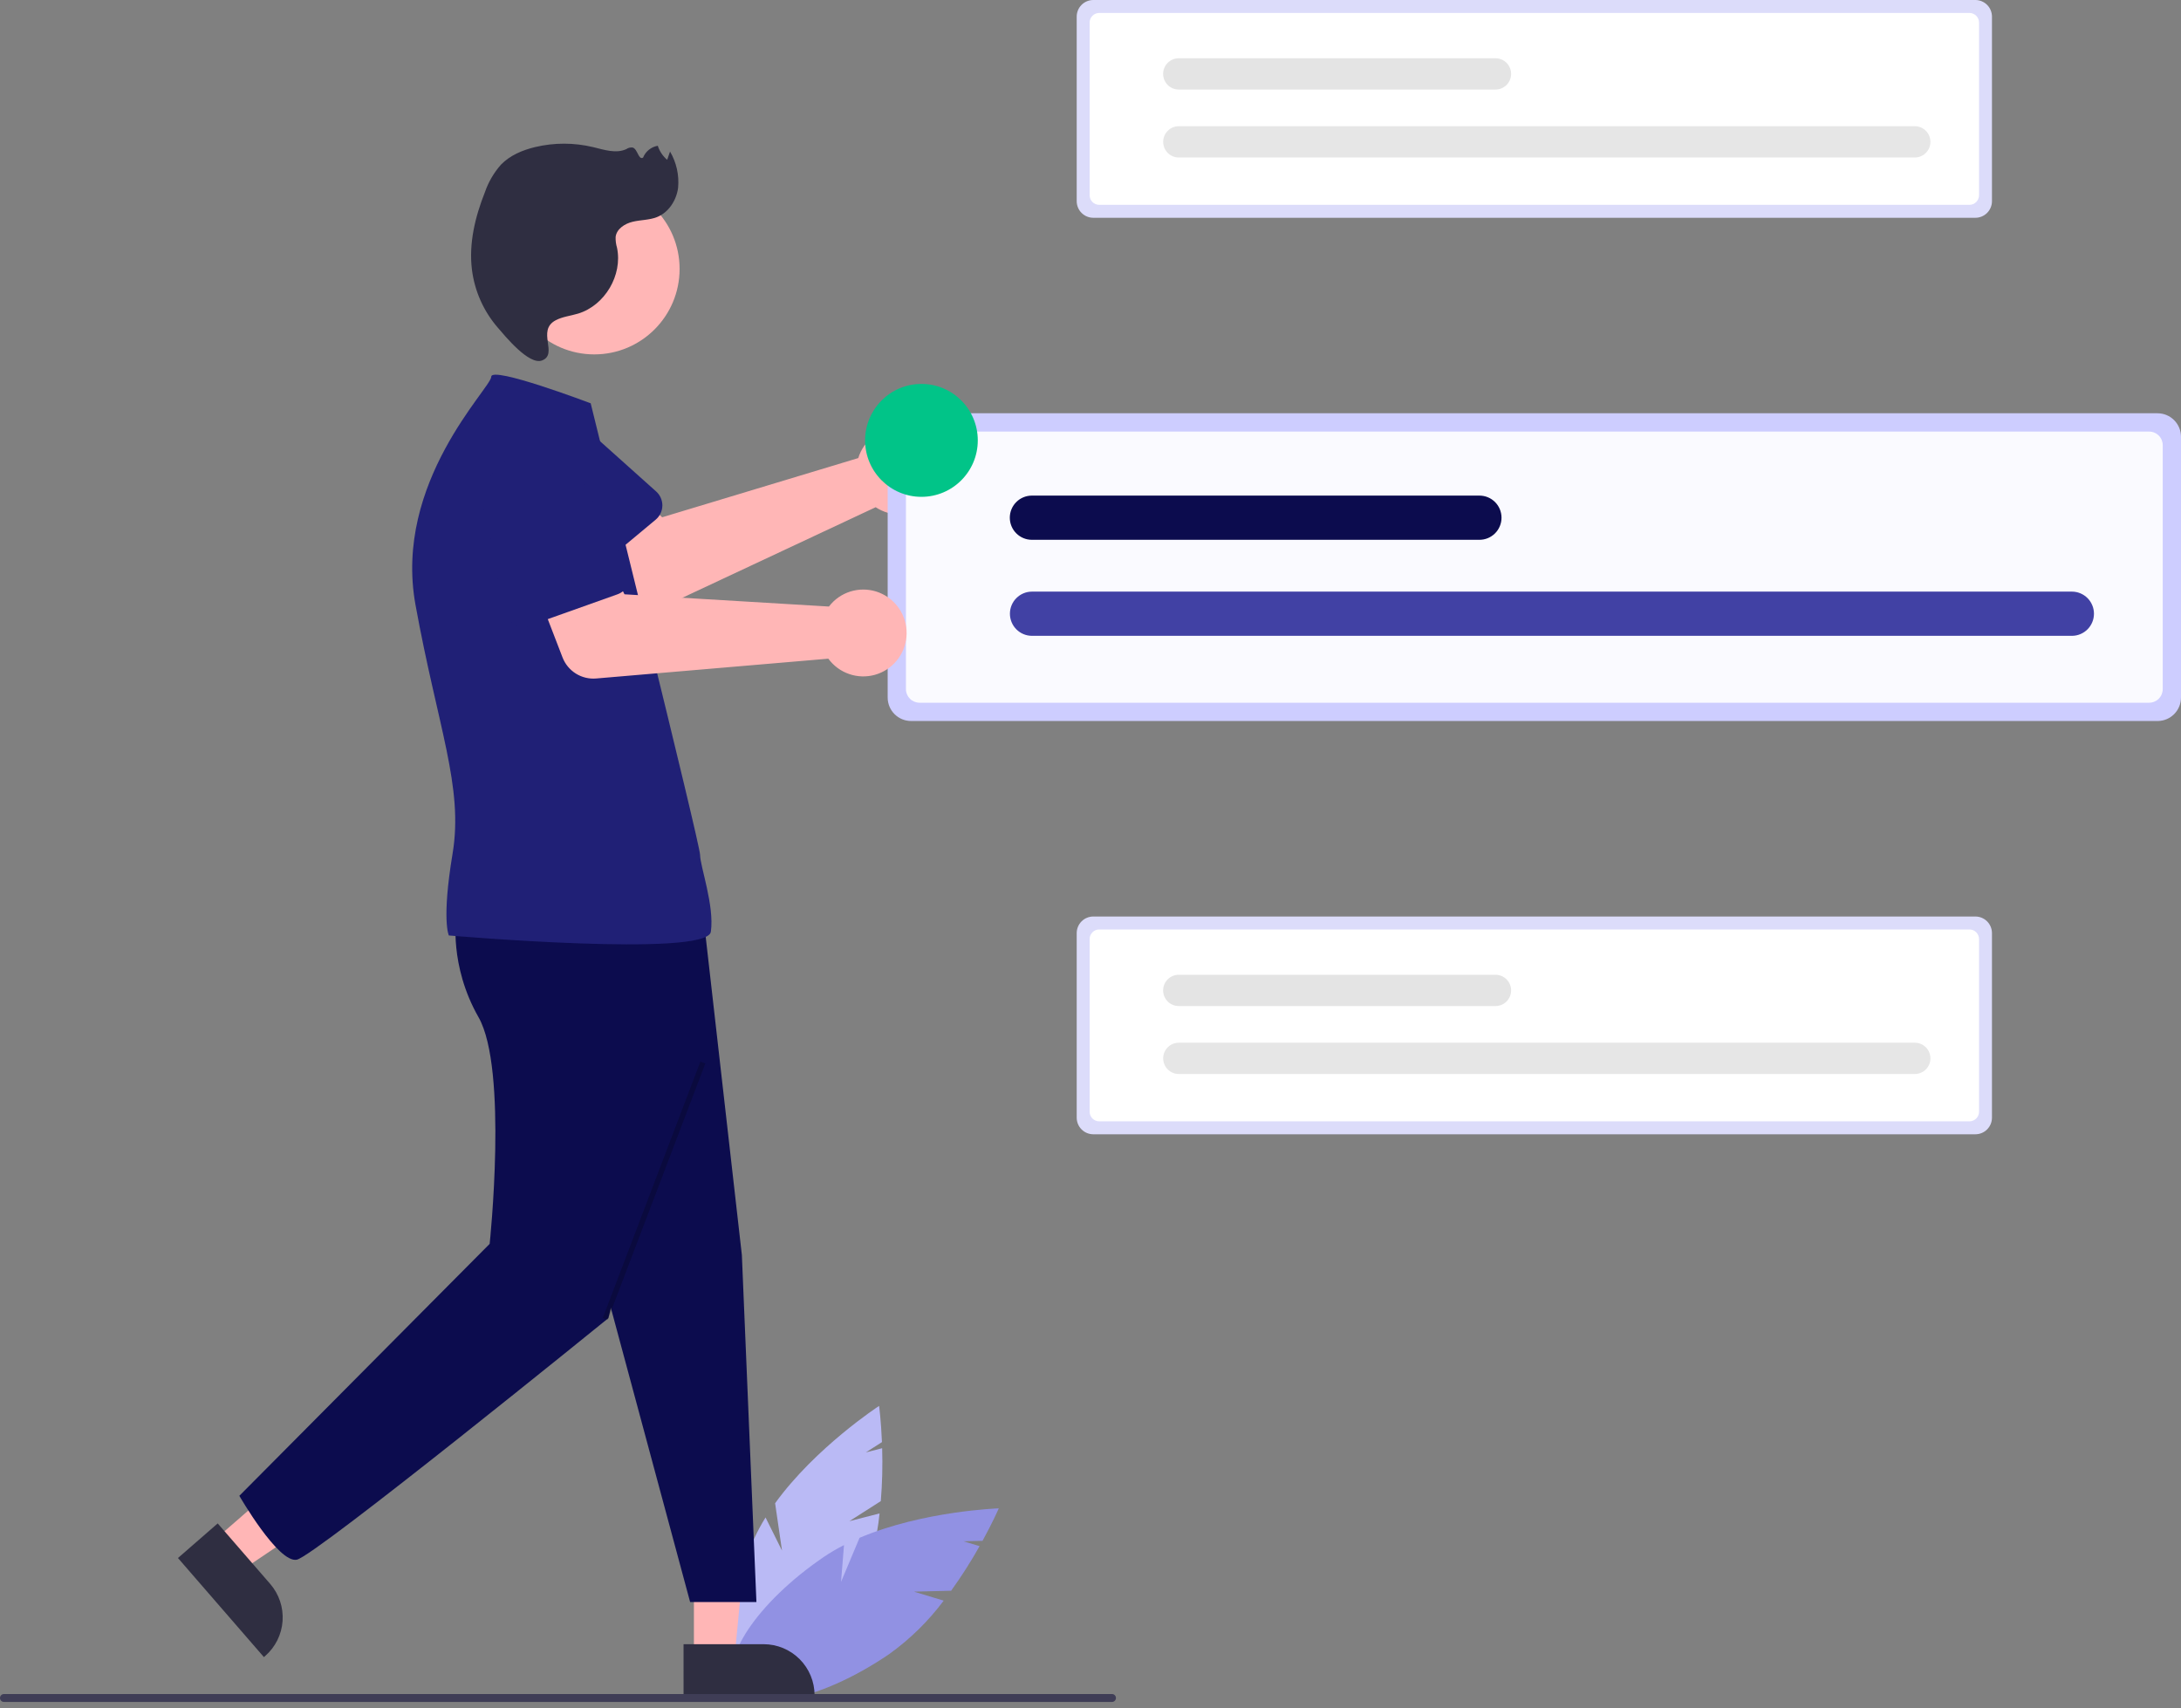 <svg width="300" height="235" viewBox="0 0 300 235" fill="none" xmlns="http://www.w3.org/2000/svg">
<rect x="0" y="0" width="300" height="235" fill="#808080" stroke="none"/>
<g clip-path="url(#clip0)">
<path d="M118.402 62.136C118.264 62.419 118.149 62.713 118.057 63.014L91.083 71.159L86.089 66.471L78.042 73.098L86.078 82.259C86.727 82.999 87.599 83.508 88.561 83.71C89.524 83.911 90.526 83.795 91.416 83.377L120.45 69.774C121.459 70.444 122.649 70.79 123.859 70.767C125.07 70.743 126.245 70.351 127.227 69.642C128.21 68.933 128.954 67.941 129.36 66.798C129.766 65.655 129.816 64.415 129.502 63.244C129.188 62.072 128.525 61.024 127.602 60.239C126.678 59.453 125.539 58.969 124.334 58.848C123.129 58.728 121.916 58.978 120.856 59.566C119.797 60.153 118.941 61.05 118.402 62.136L118.402 62.136Z" fill="#FFB6B6"/>
<path d="M90.188 71.489L80.264 79.763C79.982 79.999 79.652 80.17 79.297 80.267C78.943 80.363 78.572 80.381 78.21 80.321C77.847 80.261 77.502 80.123 77.198 79.917C76.893 79.71 76.637 79.441 76.446 79.127L69.751 68.112C68.558 66.658 67.989 64.789 68.169 62.915C68.349 61.041 69.263 59.315 70.71 58.115C72.158 56.915 74.022 56.339 75.892 56.514C77.763 56.688 79.489 57.598 80.691 59.044L90.257 67.611C90.531 67.856 90.748 68.158 90.895 68.495C91.042 68.833 91.115 69.198 91.109 69.566C91.102 69.934 91.016 70.296 90.858 70.628C90.699 70.96 90.47 71.253 90.188 71.489V71.489Z" fill="#202076"/>
<path d="M116.837 209.257L121.156 206.5C121.355 204.079 121.416 201.65 121.342 199.222L119.101 199.796L121.313 198.384C121.191 195.384 120.92 193.404 120.92 193.404C120.92 193.404 112.187 199.088 106.617 206.792L107.567 213.307L105.301 208.751C104.722 209.68 104.202 210.645 103.743 211.64C99.154 221.684 98.708 231.329 102.747 233.181C106.786 235.033 113.781 228.392 118.37 218.348C119.754 215.117 120.636 211.693 120.985 208.195L116.837 209.257Z" fill="#BABAF5"/>
<path d="M125.709 218.952L130.829 218.829C132.248 216.86 133.554 214.812 134.743 212.695L132.529 212.026L135.15 211.963C136.594 209.331 137.383 207.496 137.383 207.496C137.383 207.496 126.975 207.839 118.232 211.549L115.684 217.619L116.096 212.545C115.12 213.04 114.177 213.597 113.271 214.211C104.161 220.433 98.803 228.458 101.305 232.136C103.807 235.813 113.221 233.75 122.332 227.528C125.183 225.48 127.705 223.005 129.808 220.191L125.709 218.952Z" fill="#9191E3"/>
<path d="M95.449 228.011L101.039 228.01L103.136 206.227L95.448 206.409L95.449 228.011Z" fill="#FFB6B6"/>
<path d="M94.023 226.182L105.031 226.182H105.032C106.892 226.182 108.677 226.922 109.992 228.24C111.308 229.559 112.047 231.346 112.047 233.21V233.439L94.024 233.439L94.023 226.182Z" fill="#2F2E41"/>
<path d="M29.504 211.844L33.17 216.072L51.19 203.916L45.779 197.676L29.504 211.844Z" fill="#FFB6B6"/>
<path d="M29.947 209.567L37.167 217.892L37.167 217.892C38.387 219.3 39 221.135 38.869 222.994C38.739 224.854 37.877 226.585 36.473 227.808L36.301 227.958L24.479 214.327L29.947 209.567Z" fill="#2F2E41"/>
<path d="M0.543 234.127H152.959C153.103 234.127 153.241 234.07 153.342 233.968C153.444 233.866 153.501 233.727 153.501 233.583C153.501 233.439 153.444 233.3 153.342 233.198C153.241 233.096 153.103 233.039 152.959 233.039H0.543C0.471 233.039 0.401 233.053 0.335 233.08C0.269 233.107 0.209 233.147 0.158 233.198C0.107 233.248 0.067 233.308 0.04 233.375C0.013 233.441 -0.002 233.511 -0.002 233.583C-0.002 233.655 0.013 233.725 0.04 233.792C0.067 233.858 0.107 233.918 0.158 233.968C0.209 234.019 0.269 234.059 0.335 234.086C0.401 234.113 0.471 234.127 0.543 234.127V234.127Z" fill="#3F3D56"/>
<path d="M83.168 176.735L94.929 220.388H104.048L102.045 172.646L96.758 126.131L77.556 125.108L83.168 176.735Z" fill="#0C0C4E"/>
<path d="M62.761 126.131C62.761 126.131 61.741 132.776 65.823 139.932C69.904 147.088 67.353 171.112 67.353 171.112L32.922 205.77C32.922 205.77 38.273 215.071 40.824 214.56C43.375 214.049 83.679 181.335 83.679 181.335L96.758 128.175L62.761 126.131Z" fill="#0C0C4E"/>
<path d="M81.746 48.752C88.227 48.752 93.48 43.488 93.48 36.995C93.48 30.502 88.227 25.239 81.746 25.239C75.266 25.239 70.012 30.502 70.012 36.995C70.012 43.488 75.266 48.752 81.746 48.752Z" fill="#FFB6B6"/>
<path d="M81.251 55.481C81.251 55.481 67.573 50.293 67.573 51.827C67.573 53.36 54.089 66.326 57.15 83.194C60.211 100.062 63.782 108.24 62.251 117.441C60.721 126.642 61.741 128.687 61.741 128.687C61.741 128.687 97.269 131.753 97.779 128.175C98.289 124.597 96.297 119.14 96.297 117.607C96.297 116.073 82.2 59.427 81.251 55.481Z" fill="#202076"/>
<path d="M76.435 44.059C77.385 43.556 78.489 43.453 79.517 43.14C83.196 42.021 85.66 37.854 84.873 34.084C84.728 33.6 84.662 33.096 84.68 32.592C84.817 31.475 85.958 30.754 87.051 30.499C88.145 30.243 89.308 30.28 90.354 29.869C91.968 29.233 93.039 27.572 93.272 25.85C93.439 24.107 93.051 22.356 92.165 20.847L91.77 21.986C91.168 21.475 90.721 20.805 90.48 20.052C90.031 20.128 89.609 20.317 89.254 20.603C88.899 20.889 88.624 21.261 88.454 21.684C87.82 22.059 87.728 20.52 87.028 20.294C86.72 20.255 86.409 20.332 86.154 20.51C84.743 21.169 83.103 20.605 81.589 20.24C78.968 19.61 76.235 19.607 73.612 20.23C71.87 20.647 70.145 21.372 68.898 22.66C67.923 23.77 67.174 25.06 66.693 26.457C65.356 29.829 64.472 33.478 64.914 37.08C65.281 40.027 66.512 42.799 68.45 45.046C69.46 46.212 72.754 50.278 74.561 49.585C76.831 48.714 73.761 45.476 76.435 44.059Z" fill="#2F2E41"/>
<path opacity="0.2" d="M96.341 146.038L82.916 181.305L83.594 181.564L97.019 146.297L96.341 146.038Z" fill="black"/>
<path d="M125.322 56.852C124.468 56.853 123.649 57.193 123.045 57.798C122.441 58.404 122.102 59.224 122.101 60.08V95.958C122.102 96.814 122.441 97.634 123.045 98.239C123.649 98.844 124.468 99.184 125.322 99.185H296.779C297.633 99.184 298.452 98.844 299.055 98.239C299.659 97.634 299.999 96.814 300 95.958V60.08C299.999 59.224 299.659 58.404 299.055 57.798C298.452 57.193 297.633 56.853 296.779 56.852L125.322 56.852Z" fill="#CDCDFF"/>
<path d="M126.48 59.369C125.985 59.369 125.51 59.566 125.16 59.917C124.81 60.268 124.613 60.744 124.612 61.24V94.797C124.613 95.294 124.81 95.769 125.16 96.12C125.51 96.471 125.985 96.668 126.48 96.669H295.62C296.116 96.668 296.59 96.471 296.94 96.12C297.29 95.769 297.487 95.293 297.488 94.797V61.24C297.487 60.744 297.29 60.268 296.94 59.917C296.59 59.567 296.116 59.369 295.62 59.369H126.48Z" fill="white" fill-opacity="0.9"/>
<path d="M285.001 87.467C285.804 87.465 286.573 87.144 287.14 86.575C287.708 86.006 288.027 85.235 288.028 84.43C288.029 83.626 287.712 82.854 287.146 82.283C286.58 81.713 285.812 81.39 285.009 81.386C285.006 81.386 285.003 81.386 285.001 81.386H141.938C141.135 81.389 140.367 81.711 139.8 82.281C139.234 82.85 138.916 83.622 138.916 84.426C138.916 85.23 139.234 86.002 139.8 86.572C140.367 87.142 141.135 87.463 141.938 87.467H285.001Z" fill="#4141A4"/>
<path d="M203.498 74.257C203.897 74.258 204.292 74.18 204.661 74.027C205.029 73.874 205.364 73.65 205.647 73.368C205.929 73.086 206.153 72.75 206.305 72.381C206.458 72.012 206.537 71.617 206.537 71.217C206.537 70.817 206.458 70.422 206.305 70.052C206.153 69.683 205.929 69.348 205.647 69.066C205.364 68.783 205.029 68.559 204.661 68.407C204.292 68.254 203.897 68.176 203.498 68.176H141.938C141.539 68.176 141.144 68.254 140.776 68.407C140.407 68.559 140.072 68.783 139.79 69.066C139.508 69.348 139.284 69.683 139.131 70.052C138.978 70.422 138.9 70.817 138.9 71.217C138.9 71.617 138.978 72.012 139.131 72.381C139.284 72.75 139.508 73.086 139.79 73.368C140.072 73.65 140.407 73.874 140.776 74.027C141.144 74.18 141.539 74.258 141.938 74.257H203.498Z" fill="#0C0C4E"/>
<path d="M150.382 126.079C149.777 126.079 149.198 126.32 148.77 126.748C148.343 127.177 148.103 127.757 148.102 128.363V153.753C148.103 154.359 148.343 154.939 148.77 155.368C149.198 155.796 149.777 156.037 150.382 156.037H271.719C272.323 156.037 272.903 155.796 273.33 155.368C273.758 154.939 273.998 154.359 273.999 153.753V128.363C273.998 127.757 273.758 127.177 273.33 126.748C272.903 126.32 272.323 126.079 271.719 126.079H150.382Z" fill="#DCDCFA"/>
<path d="M151.201 127.86C150.851 127.86 150.515 128 150.267 128.248C150.019 128.496 149.88 128.833 149.879 129.184V152.932C149.88 153.283 150.019 153.62 150.267 153.868C150.515 154.116 150.851 154.256 151.201 154.256H270.899C271.25 154.256 271.586 154.116 271.833 153.868C272.081 153.62 272.221 153.283 272.221 152.932V129.184C272.221 128.833 272.081 128.496 271.833 128.248C271.586 128 271.25 127.86 270.899 127.86H151.201Z" fill="white"/>
<path d="M263.384 147.744C263.953 147.745 264.5 147.518 264.903 147.116C265.306 146.713 265.533 146.166 265.533 145.595C265.534 145.025 265.309 144.477 264.907 144.073C264.505 143.669 263.959 143.442 263.39 143.441C263.388 143.441 263.386 143.441 263.384 143.441H162.141C161.572 143.442 161.026 143.669 160.624 144.072C160.222 144.475 159.996 145.022 159.996 145.592C159.996 146.163 160.222 146.709 160.624 147.113C161.026 147.516 161.572 147.743 162.141 147.744H263.384Z" fill="#E6E6E6"/>
<path d="M205.706 138.396C205.988 138.397 206.268 138.341 206.529 138.233C206.79 138.125 207.027 137.967 207.227 137.767C207.426 137.567 207.585 137.33 207.693 137.069C207.801 136.807 207.857 136.527 207.857 136.244C207.857 135.962 207.801 135.682 207.693 135.42C207.585 135.159 207.426 134.922 207.227 134.722C207.027 134.522 206.79 134.364 206.529 134.256C206.268 134.148 205.988 134.092 205.706 134.093H162.141C161.858 134.092 161.579 134.148 161.318 134.256C161.057 134.364 160.82 134.522 160.62 134.722C160.42 134.922 160.262 135.159 160.154 135.42C160.046 135.682 159.99 135.962 159.99 136.244C159.99 136.527 160.046 136.807 160.154 137.069C160.262 137.33 160.42 137.567 160.62 137.767C160.82 137.967 161.057 138.125 161.318 138.233C161.579 138.341 161.858 138.397 162.141 138.396H205.706Z" fill="#E4E4E4"/>
<path d="M150.382 0C149.777 0.001 149.198 0.242 148.77 0.67C148.343 1.098 148.103 1.678 148.102 2.284V27.675C148.103 28.28 148.343 28.861 148.77 29.289C149.198 29.717 149.777 29.958 150.382 29.959H271.719C272.323 29.958 272.903 29.717 273.33 29.289C273.758 28.861 273.998 28.28 273.999 27.675V2.284C273.998 1.678 273.758 1.098 273.33 0.67C272.903 0.242 272.323 0.001 271.719 0H150.382Z" fill="#DCDCFA"/>
<path d="M151.201 1.781C150.851 1.781 150.515 1.921 150.267 2.169C150.019 2.418 149.88 2.754 149.879 3.105V26.853C149.88 27.205 150.019 27.541 150.267 27.789C150.515 28.038 150.851 28.177 151.201 28.178H270.899C271.25 28.177 271.586 28.038 271.833 27.789C272.081 27.541 272.221 27.204 272.221 26.853V3.105C272.221 2.754 272.081 2.418 271.833 2.169C271.586 1.921 271.25 1.781 270.899 1.781H151.201Z" fill="white"/>
<path d="M263.384 21.666C263.953 21.666 264.5 21.44 264.903 21.037C265.306 20.634 265.533 20.087 265.533 19.517C265.534 18.946 265.309 18.399 264.907 17.995C264.505 17.591 263.959 17.363 263.39 17.362C263.388 17.362 263.386 17.362 263.384 17.362H162.141C161.572 17.363 161.026 17.59 160.624 17.994C160.222 18.397 159.996 18.944 159.996 19.514C159.996 20.084 160.222 20.631 160.624 21.034C161.026 21.438 161.572 21.665 162.141 21.666H263.384Z" fill="#E6E6E6"/>
<path d="M205.706 12.318C205.988 12.318 206.268 12.263 206.529 12.155C206.79 12.047 207.027 11.888 207.227 11.688C207.426 11.489 207.585 11.251 207.693 10.99C207.801 10.729 207.857 10.449 207.857 10.166C207.857 9.883 207.801 9.603 207.693 9.342C207.585 9.08 207.426 8.843 207.227 8.643C207.027 8.443 206.79 8.285 206.529 8.177C206.268 8.069 205.988 8.014 205.706 8.014H162.141C161.858 8.014 161.579 8.069 161.318 8.177C161.057 8.285 160.82 8.443 160.62 8.643C160.42 8.843 160.262 9.08 160.154 9.342C160.046 9.603 159.99 9.883 159.99 10.166C159.99 10.449 160.046 10.729 160.154 10.99C160.262 11.251 160.42 11.489 160.62 11.688C160.82 11.888 161.057 12.047 161.318 12.155C161.579 12.263 161.858 12.318 162.141 12.318H205.706Z" fill="#E4E4E4"/>
<path d="M114.648 82.734C114.421 82.952 114.211 83.187 114.021 83.438L85.899 81.753L82.828 75.625L72.992 79.061L77.377 90.438C77.731 91.357 78.374 92.136 79.208 92.659C80.042 93.181 81.022 93.418 82.002 93.335L113.938 90.611C114.654 91.589 115.651 92.325 116.795 92.721C117.94 93.118 119.178 93.156 120.344 92.831C121.511 92.505 122.551 91.832 123.326 90.899C124.101 89.967 124.574 88.821 124.683 87.612C124.792 86.404 124.531 85.191 123.935 84.135C123.34 83.079 122.437 82.23 121.347 81.7C120.258 81.17 119.033 80.986 117.837 81.17C116.64 81.355 115.527 81.9 114.648 82.734L114.648 82.734Z" fill="#FFB6B6"/>
<path d="M84.945 81.752L72.781 86.085C72.435 86.209 72.066 86.256 71.7 86.223C71.334 86.191 70.98 86.08 70.66 85.898C70.341 85.716 70.065 85.467 69.85 85.168C69.635 84.87 69.487 84.528 69.416 84.167L66.928 71.514C66.31 69.737 66.421 67.786 67.235 66.09C68.049 64.394 69.502 63.09 71.274 62.465C73.046 61.839 74.993 61.943 76.689 62.754C78.385 63.564 79.691 65.015 80.321 66.788L86.346 78.137C86.519 78.462 86.619 78.82 86.641 79.188C86.663 79.555 86.605 79.923 86.472 80.266C86.339 80.609 86.134 80.919 85.871 81.176C85.607 81.432 85.292 81.629 84.945 81.752H84.945Z" fill="#202076"/>
<path d="M126.745 68.347C131.026 68.347 134.496 64.87 134.496 60.581C134.496 56.292 131.026 52.815 126.745 52.815C122.465 52.815 118.995 56.292 118.995 60.581C118.995 64.87 122.465 68.347 126.745 68.347Z" fill="#01C488"/>
</g>
<defs>
<clipPath id="clip0">
<rect width="300" height="234.127" fill="white"/>
</clipPath>
</defs>
</svg>
